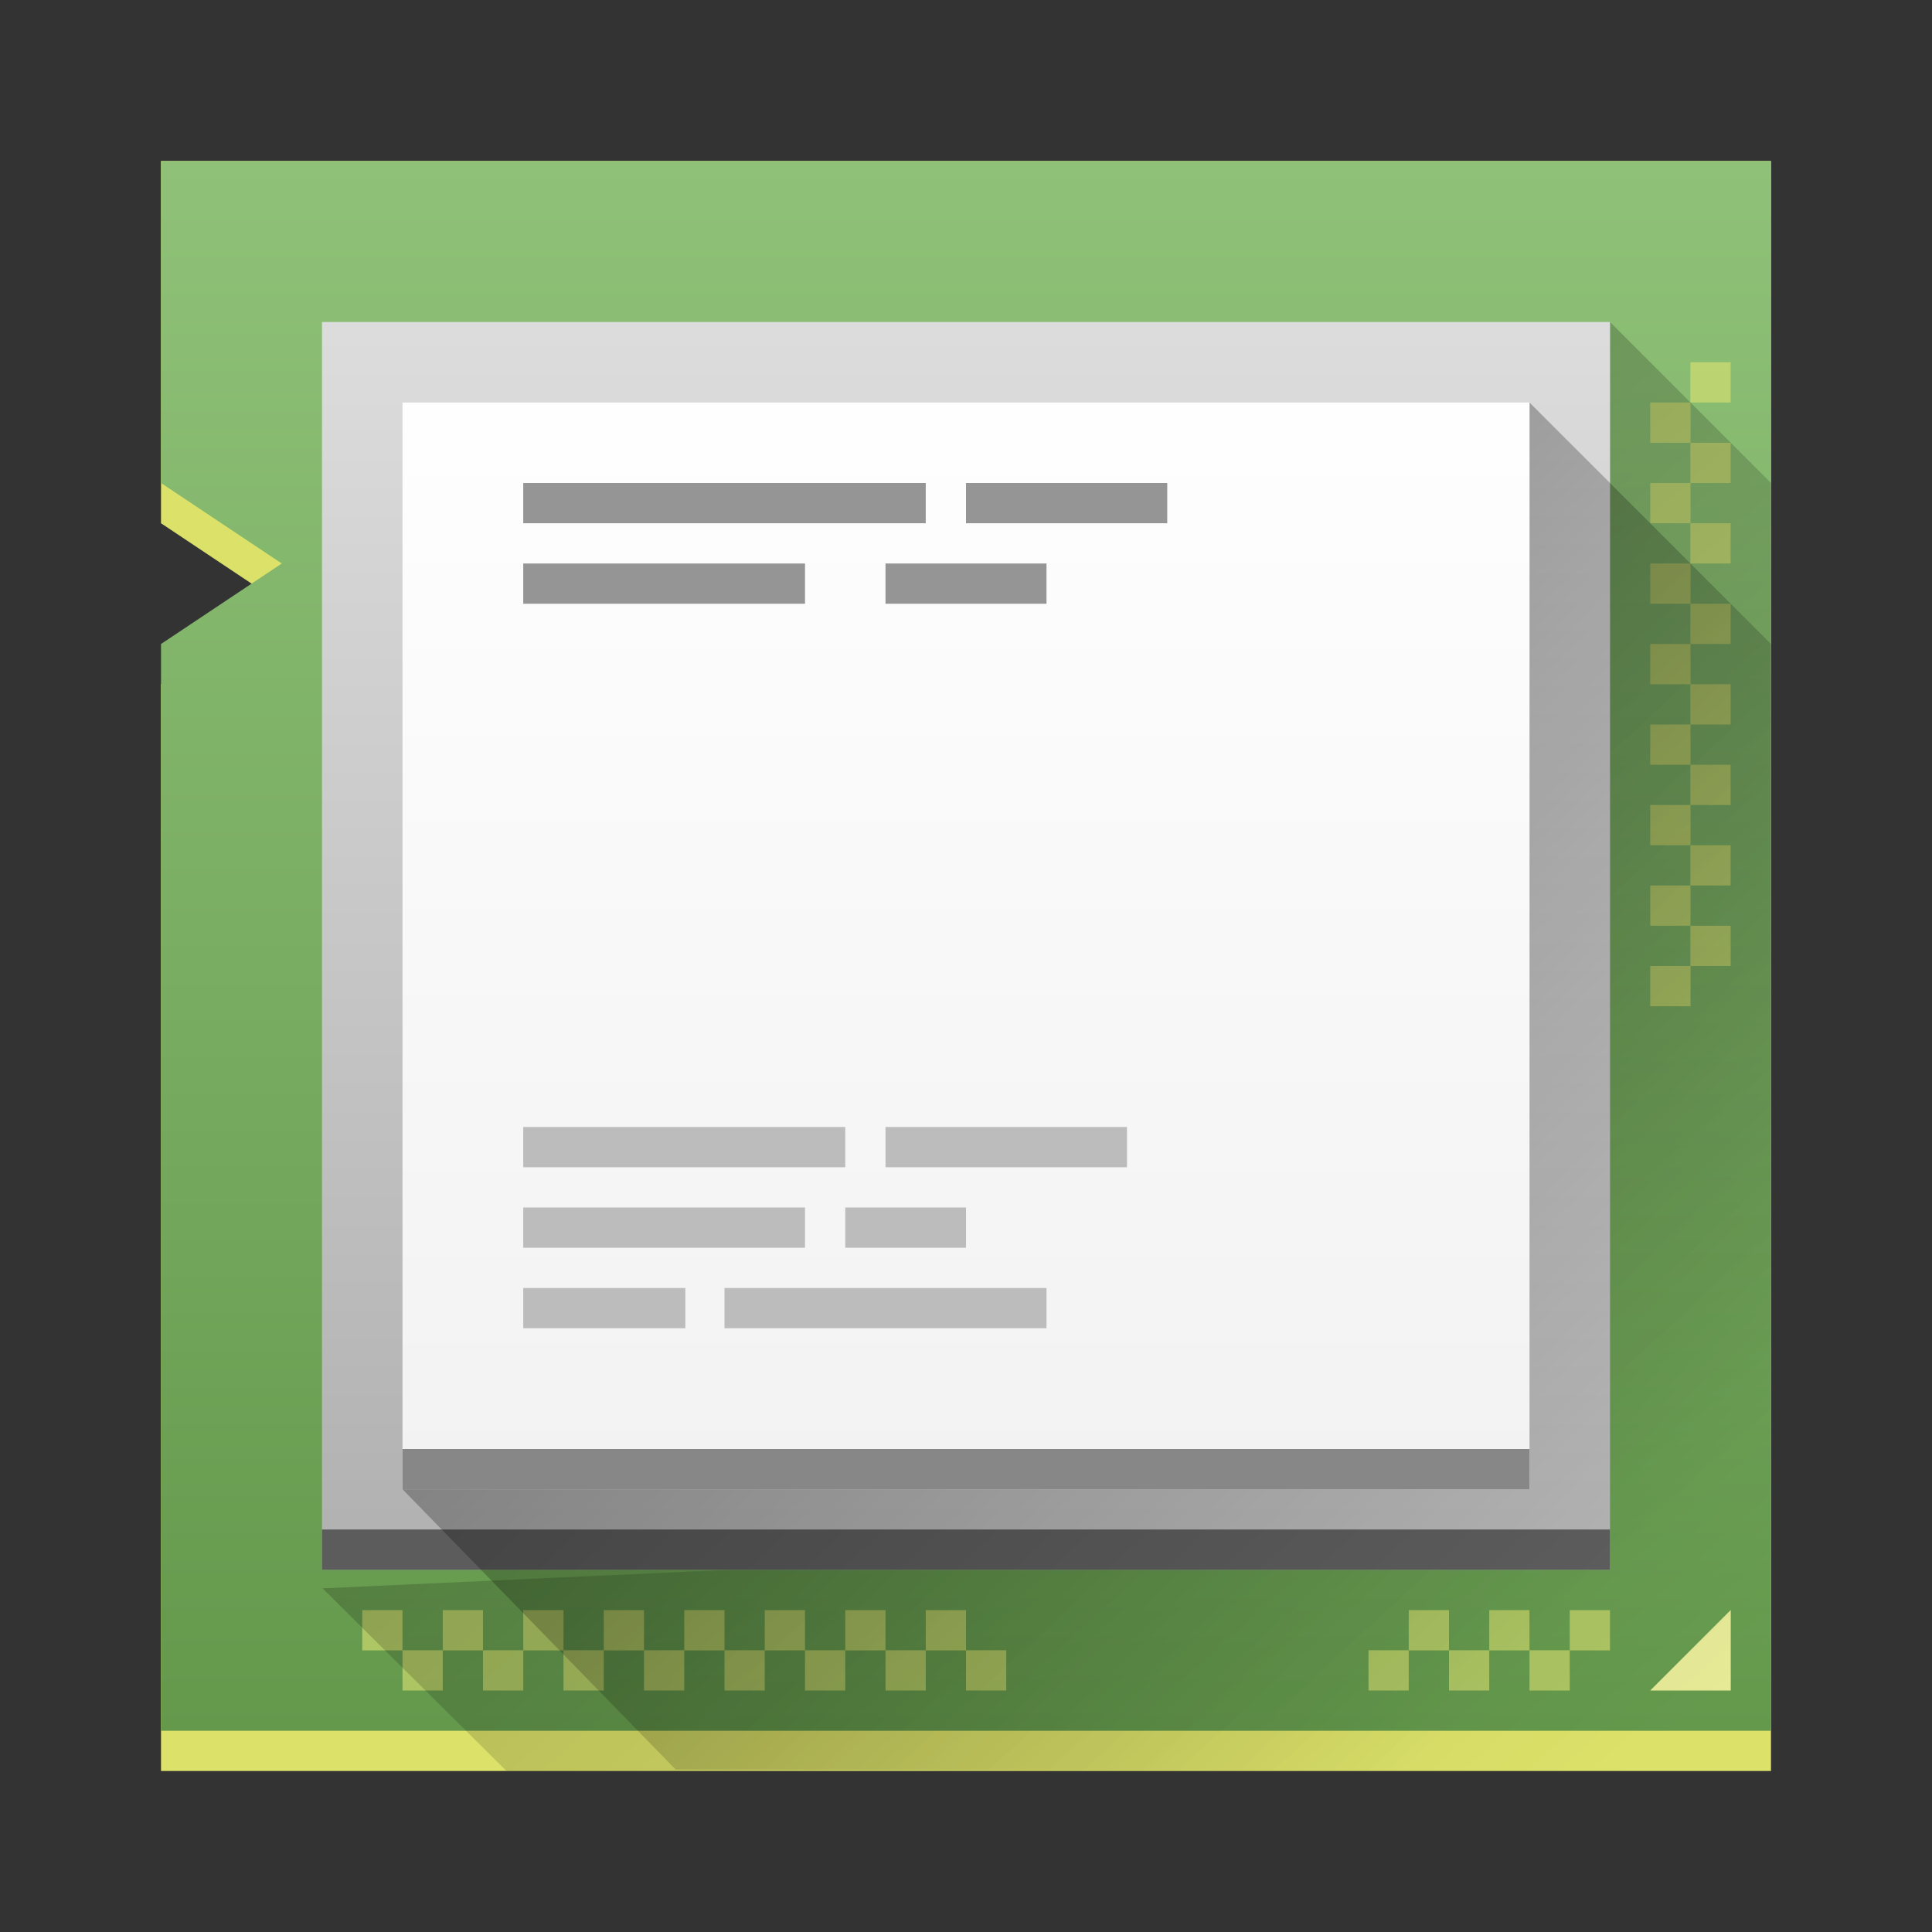 <?xml version="1.0" encoding="UTF-8" standalone="no"?>
<!-- Created with Inkscape (http://www.inkscape.org/) -->

<svg
   xmlns:dc="http://purl.org/dc/elements/1.1/"
   xmlns:cc="http://creativecommons.org/ns#"
   xmlns:rdf="http://www.w3.org/1999/02/22-rdf-syntax-ns#"
   xmlns:svg="http://www.w3.org/2000/svg"
   xmlns="http://www.w3.org/2000/svg"
   xmlns:xlink="http://www.w3.org/1999/xlink"
   xmlns:sodipodi="http://sodipodi.sourceforge.net/DTD/sodipodi-0.dtd"
   xmlns:inkscape="http://www.inkscape.org/namespaces/inkscape"
   width="48"
   height="48"
   id="svg5453"
   version="1.1"
   inkscape:version="0.48.4 r9939"
   sodipodi:docname="copy.svg">
  <rect width="100%" height="100%" fill="#333333" stroke="none"/>
  <defs
     id="defs5455">
    <linearGradient
       inkscape:collect="always"
       id="linearGradient4238">
      <stop
         style="stop-color:#c95200;stop-opacity:1;"
         offset="0"
         id="stop4240" />
      <stop
         style="stop-color:#c95200;stop-opacity:0;"
         offset="1"
         id="stop4242" />
    </linearGradient>
    <linearGradient
       inkscape:collect="always"
       id="linearGradient4230">
      <stop
         style="stop-color:#0090b8;stop-opacity:1;"
         offset="0"
         id="stop4232" />
      <stop
         style="stop-color:#0090b8;stop-opacity:0;"
         offset="1"
         id="stop4234" />
    </linearGradient>
    <linearGradient
       inkscape:collect="always"
       id="linearGradient4222">
      <stop
         style="stop-color:#00a0b4;stop-opacity:1;"
         offset="0"
         id="stop4224" />
      <stop
         style="stop-color:#00a0b4;stop-opacity:0;"
         offset="1"
         id="stop4226" />
    </linearGradient>
    <linearGradient
       inkscape:collect="always"
       id="linearGradient4214">
      <stop
         style="stop-color:#0d6173;stop-opacity:1;"
         offset="0"
         id="stop4216" />
      <stop
         style="stop-color:#0d6173;stop-opacity:0;"
         offset="1"
         id="stop4218" />
    </linearGradient>
    <linearGradient
       inkscape:collect="always"
       id="linearGradient4206">
      <stop
         style="stop-color:#38b0d2;stop-opacity:1;"
         offset="0"
         id="stop4208" />
      <stop
         style="stop-color:#74ccd6;stop-opacity:1"
         offset="1"
         id="stop4210" />
    </linearGradient>
    <linearGradient
       inkscape:collect="always"
       xlink:href="#linearGradient4206"
       id="linearGradient4212"
       x1="23"
       y1="41"
       x2="23"
       y2="4"
       gradientUnits="userSpaceOnUse"
       gradientTransform="translate(384.571,502.798)" />
    <linearGradient
       inkscape:collect="always"
       xlink:href="#linearGradient4214"
       id="linearGradient4220"
       x1="18"
       y1="38"
       x2="21"
       y2="36.268"
       gradientUnits="userSpaceOnUse"
       gradientTransform="translate(384.571,502.798)" />
    <linearGradient
       inkscape:collect="always"
       xlink:href="#linearGradient4222"
       id="linearGradient4228"
       x1="7"
       y1="19"
       x2="11"
       y2="17.928"
       gradientUnits="userSpaceOnUse"
       gradientTransform="translate(384.571,502.798)" />
    <linearGradient
       inkscape:collect="always"
       xlink:href="#linearGradient4230"
       id="linearGradient4236"
       x1="32"
       y1="34"
       x2="32"
       y2="28"
       gradientUnits="userSpaceOnUse"
       gradientTransform="translate(384.571,502.798)" />
    <linearGradient
       inkscape:collect="always"
       xlink:href="#linearGradient4238"
       id="linearGradient4244"
       x1="22"
       y1="31"
       x2="23.876"
       y2="24"
       gradientUnits="userSpaceOnUse"
       gradientTransform="translate(384.571,502.798)" />
    <filter
       height="1.16"
       y="-0.08"
       width="1.48"
       x="-0.24"
       id="filter12396"
       style="color-interpolation-filters:sRGB"
       inkscape:collect="always">
      <feGaussianBlur
         id="feGaussianBlur12398"
         stdDeviation="0.1"
         inkscape:collect="always" />
    </filter>
    <filter
       height="1.48"
       y="-0.24"
       width="1.48"
       x="-0.24"
       id="filter12337"
       style="color-interpolation-filters:sRGB"
       inkscape:collect="always">
      <feGaussianBlur
         id="feGaussianBlur12339"
         stdDeviation="0.15"
         inkscape:collect="always" />
    </filter>
    <linearGradient
       gradientUnits="userSpaceOnUse"
       y2="26"
       x2="17"
       y1="18"
       x1="10"
       id="linearGradient12282"
       xlink:href="#linearGradient9485"
       inkscape:collect="always" />
    <linearGradient
       y2="2.069"
       x2="1.313"
       y1="-8.69"
       x1="-20.062"
       gradientTransform="matrix(0.749,0,0,0.744,27.017,31.462)"
       gradientUnits="userSpaceOnUse"
       id="linearGradient11673"
       xlink:href="#linearGradient9485"
       inkscape:collect="always" />
    <radialGradient
       gradientUnits="userSpaceOnUse"
       gradientTransform="matrix(1,0,0,0.991,0,0.175)"
       r="3"
       fy="20.474"
       fx="12"
       cy="20.474"
       cx="12"
       id="radialGradient9538"
       xlink:href="#linearGradient6132-7"
       inkscape:collect="always" />
    <linearGradient
       gradientTransform="matrix(0.749,0,0,0.744,3.017,7.462)"
       gradientUnits="userSpaceOnUse"
       y2="15"
       x2="12"
       y1="33"
       x1="12"
       id="linearGradient9523"
       xlink:href="#linearGradient4266"
       inkscape:collect="always" />
    <linearGradient
       gradientUnits="userSpaceOnUse"
       y2="18"
       x2="25"
       y1="32"
       x1="39"
       id="linearGradient9507"
       xlink:href="#linearGradient6184"
       inkscape:collect="always" />
    <linearGradient
       gradientUnits="userSpaceOnUse"
       y2="38"
       x2="45"
       y1="17"
       x1="24"
       id="linearGradient9499"
       xlink:href="#linearGradient9485"
       inkscape:collect="always" />
    <linearGradient
       gradientUnits="userSpaceOnUse"
       y2="37"
       x2="45"
       y1="19"
       x1="26"
       id="linearGradient9491"
       xlink:href="#linearGradient9485"
       inkscape:collect="always" />
    <linearGradient
       y2="7"
       x2="4"
       y1="41"
       x1="44"
       gradientTransform="matrix(0.98,0,0,0.941,0.471,1.412)"
       gradientUnits="userSpaceOnUse"
       id="linearGradient6204"
       xlink:href="#linearGradient5744"
       inkscape:collect="always" />
    <linearGradient
       gradientUnits="userSpaceOnUse"
       y2="33"
       x2="32"
       y1="17"
       x1="32"
       id="linearGradient6162"
       xlink:href="#linearGradient6140"
       inkscape:collect="always" />
    <linearGradient
       gradientTransform="matrix(1.2,0,0,1.2,-6.4,-5)"
       gradientUnits="userSpaceOnUse"
       y2="30"
       x2="32"
       y1="20"
       x1="32"
       id="linearGradient6160"
       xlink:href="#linearGradient6132"
       inkscape:collect="always" />
    <linearGradient
       gradientUnits="userSpaceOnUse"
       y2="4"
       x2="24"
       y1="44"
       x1="24"
       id="linearGradient4272"
       xlink:href="#linearGradient12346"
       inkscape:collect="always" />
    <linearGradient
       id="linearGradient4266"
       inkscape:collect="always">
      <stop
         id="stop4268"
         offset="0"
         style="stop-color:#131313;stop-opacity:1" />
      <stop
         id="stop4270"
         offset="1"
         style="stop-color:#1f1f1f;stop-opacity:1" />
    </linearGradient>
    <linearGradient
       id="linearGradient5744"
       inkscape:collect="always">
      <stop
         id="stop5746"
         offset="0"
         style="stop-color:#282b2b;stop-opacity:1" />
      <stop
         id="stop5748"
         offset="1"
         style="stop-color:#3a3e40;stop-opacity:1" />
    </linearGradient>
    <linearGradient
       id="linearGradient6132"
       inkscape:collect="always">
      <stop
         id="stop6134"
         offset="0"
         style="stop-color:#b5b5b5;stop-opacity:1" />
      <stop
         id="stop6136"
         offset="1"
         style="stop-color:#a5a5a5;stop-opacity:1" />
    </linearGradient>
    <linearGradient
       id="linearGradient6140"
       inkscape:collect="always">
      <stop
         id="stop6142"
         offset="0"
         style="stop-color:#222222;stop-opacity:1" />
      <stop
         id="stop6144"
         offset="1"
         style="stop-color:#000000;stop-opacity:1" />
    </linearGradient>
    <linearGradient
       id="linearGradient6184"
       inkscape:collect="always">
      <stop
         id="stop6186"
         offset="0"
         style="stop-color:#1c1c1c;stop-opacity:1" />
      <stop
         id="stop6188"
         offset="1"
         style="stop-color:#626262;stop-opacity:1" />
    </linearGradient>
    <linearGradient
       id="linearGradient9485"
       inkscape:collect="always">
      <stop
         id="stop9487"
         offset="0"
         style="stop-color:#000000;stop-opacity:1;" />
      <stop
         id="stop9489"
         offset="1"
         style="stop-color:#000000;stop-opacity:0;" />
    </linearGradient>
    <linearGradient
       inkscape:collect="always"
       id="linearGradient6132-7">
      <stop
         style="stop-color:#494949;stop-opacity:1"
         offset="0"
         id="stop9542" />
      <stop
         style="stop-color:#a5a5a5;stop-opacity:1"
         offset="1"
         id="stop9544" />
    </linearGradient>
    <linearGradient
       inkscape:collect="always"
       id="linearGradient12346">
      <stop
         style="stop-color:#191919;stop-opacity:1"
         offset="0"
         id="stop12348" />
      <stop
         style="stop-color:#383838;stop-opacity:1"
         offset="1"
         id="stop12350" />
    </linearGradient>
    <linearGradient
       y2="5.778"
       x2="17"
       y1="12"
       x1="17"
       gradientTransform="matrix(1,0,0,1.125,0,-0.5)"
       gradientUnits="userSpaceOnUse"
       id="linearGradient7462"
       xlink:href="#linearGradient7474"
       inkscape:collect="always" />
    <linearGradient
       gradientTransform="matrix(1,0,0,1.125,0,-0.5)"
       gradientUnits="userSpaceOnUse"
       y2="4"
       x2="27"
       y1="12"
       x1="27"
       id="linearGradient7447"
       xlink:href="#linearGradient7449"
       inkscape:collect="always" />
    <linearGradient
       gradientUnits="userSpaceOnUse"
       y2="11"
       x2="44"
       y1="7"
       x1="40"
       id="linearGradient7439"
       xlink:href="#linearGradient6761"
       inkscape:collect="always" />
    <linearGradient
       gradientTransform="matrix(1.053,0,0,1.053,-1.263,-1.263)"
       y2="5"
       x2="24"
       y1="43"
       x1="24"
       gradientUnits="userSpaceOnUse"
       id="linearGradient7422"
       xlink:href="#linearGradient5053"
       inkscape:collect="always" />
    <linearGradient
       gradientTransform="matrix(1,0,0,1.005,-0.013,-0.21)"
       gradientUnits="userSpaceOnUse"
       y2="43"
       x2="38"
       y1="17"
       x1="10"
       id="linearGradient6767"
       xlink:href="#linearGradient6761"
       inkscape:collect="always" />
    <linearGradient
       inkscape:collect="always"
       xlink:href="#linearGradient5659"
       id="linearGradient5657"
       x1="24"
       y1="44"
       x2="24"
       y2="4"
       gradientUnits="userSpaceOnUse" />
    <linearGradient
       inkscape:collect="always"
       xlink:href="#linearGradient5053"
       id="linearGradient5059"
       x1="24"
       y1="43"
       x2="24"
       y2="5"
       gradientUnits="userSpaceOnUse" />
    <linearGradient
       inkscape:collect="always"
       id="linearGradient5053">
      <stop
         style="stop-color:#191915;stop-opacity:1"
         offset="0"
         id="stop5055" />
      <stop
         style="stop-color:#272822;stop-opacity:1"
         offset="1"
         id="stop5057" />
    </linearGradient>
    <marker
       inkscape:stockid="Arrow1Lstart"
       orient="auto"
       refY="0.0"
       refX="0.0"
       id="Arrow1Lstart"
       style="overflow:visible"
       inkscape:isstock="true">
      <path
         id="path5086"
         d="M 0.0,0.0 L 5.0,-5.0 L -12.5,0.0 L 5.0,5.0 L 0.0,0.0 z "
         style="fill-rule:evenodd;stroke:#ffffff;stroke-width:1pt;stroke-opacity:1;fill:#ffffff;fill-opacity:1"
         transform="scale(0.8) translate(12.5,0)" />
    </marker>
    <marker
       inkscape:stockid="TriangleOutS"
       orient="auto"
       refY="0.0"
       refX="0.0"
       id="TriangleOutS"
       style="overflow:visible"
       inkscape:isstock="true">
      <path
         id="path5234"
         d="M 5.77,0.0 L -2.88,5.0 L -2.88,-5.0 L 5.77,0.0 z "
         style="fill-rule:evenodd;stroke:#ffffff;stroke-width:1pt;stroke-opacity:1;fill:#ffffff;fill-opacity:1"
         transform="scale(0.2)" />
    </marker>
    <marker
       inkscape:stockid="Arrow2Lstart"
       orient="auto"
       refY="0.0"
       refX="0.0"
       id="Arrow2Lstart"
       style="overflow:visible"
       inkscape:isstock="true">
      <path
         id="path5104"
         style="fill-rule:evenodd;stroke-width:0.625;stroke-linejoin:round;stroke:#ffffff;stroke-opacity:1;fill:#ffffff;fill-opacity:1"
         d="M 8.719,4.034 L -2.207,0.016 L 8.719,-4.002 C 6.973,-1.63 6.983,1.616 8.719,4.034 z "
         transform="scale(1.1) translate(1,0)" />
    </marker>
    <marker
       inkscape:stockid="Arrow2Lend"
       orient="auto"
       refY="0.0"
       refX="0.0"
       id="Arrow2Lend"
       style="overflow:visible;"
       inkscape:isstock="true">
      <path
         id="path5107"
         style="fill-rule:evenodd;stroke-width:0.625;stroke-linejoin:round;stroke:#ffffff;stroke-opacity:1;fill:#ffffff;fill-opacity:1"
         d="M 8.719,4.034 L -2.207,0.016 L 8.719,-4.002 C 6.973,-1.63 6.983,1.616 8.719,4.034 z "
         transform="scale(1.1) rotate(180) translate(1,0)" />
    </marker>
    <linearGradient
       id="linearGradient5659"
       inkscape:collect="always">
      <stop
         id="stop5661"
         offset="0"
         style="stop-color:#040404;stop-opacity:1" />
      <stop
         id="stop5663"
         offset="1"
         style="stop-color:#141511;stop-opacity:1" />
    </linearGradient>
    <linearGradient
       id="linearGradient6761"
       inkscape:collect="always">
      <stop
         id="stop6763"
         offset="0"
         style="stop-color:#000000;stop-opacity:1;" />
      <stop
         id="stop6765"
         offset="1"
         style="stop-color:#000000;stop-opacity:0;" />
    </linearGradient>
    <linearGradient
       inkscape:collect="always"
       id="linearGradient7449">
      <stop
         style="stop-color:#000000;stop-opacity:1;"
         offset="0"
         id="stop7451" />
      <stop
         style="stop-color:#000000;stop-opacity:0.516"
         offset="1"
         id="stop7453" />
    </linearGradient>
    <linearGradient
       id="linearGradient7474"
       inkscape:collect="always">
      <stop
         id="stop7476"
         offset="0"
         style="stop-color:#000000;stop-opacity:0" />
      <stop
         id="stop7478"
         offset="1"
         style="stop-color:#ffffff;stop-opacity:0.518" />
    </linearGradient>
    <linearGradient
       gradientUnits="userSpaceOnUse"
       y2="41"
       x2="44"
       y1="11"
       x1="17"
       id="linearGradient7667"
       xlink:href="#linearGradient7669"
       inkscape:collect="always" />
    <linearGradient
       inkscape:collect="always"
       xlink:href="#linearGradient5705"
       id="linearGradient5711"
       x1="23"
       y1="21"
       x2="40"
       y2="39"
       gradientUnits="userSpaceOnUse" />
    <linearGradient
       y2="6"
       x2="24"
       y1="40"
       x1="24"
       gradientTransform="matrix(0.83,0,0,0.83,4.069,3.984)"
       gradientUnits="userSpaceOnUse"
       id="linearGradient4374"
       xlink:href="#linearGradient4243"
       inkscape:collect="always" />
    <linearGradient
       gradientTransform="matrix(0.83,0,0,0.83,4.069,3.984)"
       y2="6"
       x2="24"
       y1="40"
       x1="24"
       gradientUnits="userSpaceOnUse"
       id="linearGradient4267"
       xlink:href="#linearGradient4243"
       inkscape:collect="always" />
    <linearGradient
       gradientUnits="userSpaceOnUse"
       y2="4"
       x2="24"
       y1="44"
       x1="24"
       id="linearGradient4257"
       xlink:href="#linearGradient4251"
       inkscape:collect="always" />
    <linearGradient
       gradientTransform="matrix(0.941,0,0,0.941,1.412,1.382)"
       gradientUnits="userSpaceOnUse"
       y2="6"
       x2="24"
       y1="40"
       x1="24"
       id="linearGradient4249"
       xlink:href="#linearGradient4269"
       inkscape:collect="always" />
    <linearGradient
       id="linearGradient4243"
       inkscape:collect="always">
      <stop
         id="stop4245"
         offset="0"
         style="stop-color:#f2f2f2;stop-opacity:1" />
      <stop
         id="stop4247"
         offset="1"
         style="stop-color:#ffffff;stop-opacity:1" />
    </linearGradient>
    <linearGradient
       id="linearGradient4251"
       inkscape:collect="always">
      <stop
         id="stop4253"
         offset="0"
         style="stop-color:#63984b;stop-opacity:1" />
      <stop
         id="stop4255"
         offset="1"
         style="stop-color:#8fc278;stop-opacity:1" />
    </linearGradient>
    <linearGradient
       inkscape:collect="always"
       id="linearGradient4269">
      <stop
         style="stop-color:#b1b1b1;stop-opacity:1"
         offset="0"
         id="stop4271" />
      <stop
         style="stop-color:#dddddd;stop-opacity:1"
         offset="1"
         id="stop4273" />
    </linearGradient>
    <linearGradient
       inkscape:collect="always"
       id="linearGradient5705">
      <stop
         style="stop-color:#000000;stop-opacity:1"
         offset="0"
         id="stop5707" />
      <stop
         style="stop-color:#000000;stop-opacity:0;"
         offset="1"
         id="stop5709" />
    </linearGradient>
    <linearGradient
       id="linearGradient7669"
       inkscape:collect="always">
      <stop
         id="stop7671"
         offset="0"
         style="stop-color:#000000;stop-opacity:1" />
      <stop
         id="stop7673"
         offset="1"
         style="stop-color:#000000;stop-opacity:0;" />
    </linearGradient>
    <linearGradient
       y2="5.978"
       x2="20.001"
       y1="41.939"
       x1="20.001"
       gradientUnits="userSpaceOnUse"
       id="linearGradient3099"
       xlink:href="#linearGradient3789"
       inkscape:collect="always" />
    <linearGradient
       gradientUnits="userSpaceOnUse"
       y2="5.978"
       x2="20.001"
       y1="41.939"
       x1="20.001"
       id="linearGradient3795"
       xlink:href="#linearGradient3789"
       inkscape:collect="always" />
    <linearGradient
       inkscape:collect="always"
       xlink:href="#linearGradient4227-4-4"
       id="linearGradient4704"
       gradientUnits="userSpaceOnUse"
       gradientTransform="translate(-383.818,-507.388)"
       x1="403.786"
       y1="520.441"
       x2="435.857"
       y2="551.405" />
    <linearGradient
       inkscape:collect="always"
       id="linearGradient4227-4-4">
      <stop
         style="stop-color:#292c2f;stop-opacity:1"
         offset="0"
         id="stop4229-6-1" />
      <stop
         style="stop-color:#000000;stop-opacity:0;"
         offset="1"
         id="stop4231-9-1" />
    </linearGradient>
    <linearGradient
       inkscape:collect="always"
       xlink:href="#linearGradient4227-4-4"
       id="linearGradient3046-8-6"
       gradientUnits="userSpaceOnUse"
       gradientTransform="translate(-373.544,-507.706)"
       x1="403.571"
       y1="520.798"
       x2="427.714"
       y2="544.655" />
    <linearGradient
       inkscape:collect="always"
       xlink:href="#linearGradient4227-4"
       id="linearGradient3046-8"
       gradientUnits="userSpaceOnUse"
       gradientTransform="translate(-373.544,-507.706)"
       x1="403.571"
       y1="520.798"
       x2="434.571"
       y2="551.726" />
    <linearGradient
       inkscape:collect="always"
       id="linearGradient4227-4">
      <stop
         style="stop-color:#292c2f;stop-opacity:1"
         offset="0"
         id="stop4229-6" />
      <stop
         style="stop-color:#000000;stop-opacity:0;"
         offset="1"
         id="stop4231-9" />
    </linearGradient>
    <linearGradient
       gradientTransform="translate(-384.571,-499.798)"
       gradientUnits="userSpaceOnUse"
       y2="537.798"
       x2="420.571"
       y1="520.798"
       x1="403.571"
       id="linearGradient4381-2"
       xlink:href="#linearGradient4227-4"
       inkscape:collect="always" />
    <linearGradient
       inkscape:collect="always"
       xlink:href="#linearGradient4227"
       id="linearGradient3046"
       gradientUnits="userSpaceOnUse"
       gradientTransform="matrix(1.263,0,0,1.788,-490.384,-903.151)"
       x1="403.571"
       y1="520.798"
       x2="420.571"
       y2="537.798" />
    <linearGradient
       inkscape:collect="always"
       id="linearGradient4227">
      <stop
         style="stop-color:#292c2f;stop-opacity:1"
         offset="0"
         id="stop4229" />
      <stop
         style="stop-color:#000000;stop-opacity:0;"
         offset="1"
         id="stop4231" />
    </linearGradient>
    <linearGradient
       gradientTransform="translate(-384.571,-499.798)"
       gradientUnits="userSpaceOnUse"
       y2="537.798"
       x2="420.571"
       y1="520.798"
       x1="403.571"
       id="linearGradient4381"
       xlink:href="#linearGradient4227"
       inkscape:collect="always" />
    <linearGradient
       gradientTransform="matrix(1,0,0,1.244,-1.1812775e-7,-5.956)"
       gradientUnits="userSpaceOnUse"
       y2="8"
       x2="44"
       y1="40.143"
       x1="43.857"
       id="linearGradient4626"
       xlink:href="#linearGradient4620"
       inkscape:collect="always" />
    <linearGradient
       id="linearGradient4620">
      <stop
         id="stop4622"
         offset="0"
         style="stop-color:#31363b;stop-opacity:1;" />
      <stop
         id="stop4624"
         offset="1"
         style="stop-color:#4d4d4d;stop-opacity:1;" />
    </linearGradient>
    <linearGradient
       id="linearGradient3789">
      <stop
         id="stop3791"
         offset="0"
         style="stop-color:#d35400;stop-opacity:1;" />
      <stop
         id="stop3793"
         offset="1"
         style="stop-color:#f67400;stop-opacity:0.941;" />
    </linearGradient>
    <linearGradient
       gradientUnits="userSpaceOnUse"
       y2="41"
       x2="44"
       y1="11"
       x1="17"
       id="linearGradient7667-0"
       xlink:href="#linearGradient7669-8"
       inkscape:collect="always" />
    <linearGradient
       inkscape:collect="always"
       xlink:href="#linearGradient5705-1"
       id="linearGradient5711-7"
       x1="23"
       y1="21"
       x2="40"
       y2="39"
       gradientUnits="userSpaceOnUse" />
    <linearGradient
       y2="6"
       x2="24"
       y1="40"
       x1="24"
       gradientTransform="matrix(0.83,0,0,0.83,4.069,3.984)"
       gradientUnits="userSpaceOnUse"
       id="linearGradient4374-7"
       xlink:href="#linearGradient4243-0"
       inkscape:collect="always" />
    <linearGradient
       gradientTransform="matrix(0.83,0,0,0.83,4.069,3.984)"
       y2="6"
       x2="24"
       y1="40"
       x1="24"
       gradientUnits="userSpaceOnUse"
       id="linearGradient4267-0"
       xlink:href="#linearGradient4243-0"
       inkscape:collect="always" />
    <linearGradient
       gradientUnits="userSpaceOnUse"
       y2="4"
       x2="24"
       y1="44"
       x1="24"
       id="linearGradient4257-0"
       xlink:href="#linearGradient4251-0"
       inkscape:collect="always" />
    <linearGradient
       gradientTransform="matrix(0.941,0,0,0.941,1.412,1.382)"
       gradientUnits="userSpaceOnUse"
       y2="6"
       x2="24"
       y1="40"
       x1="24"
       id="linearGradient4249-2"
       xlink:href="#linearGradient4269-1"
       inkscape:collect="always" />
    <linearGradient
       id="linearGradient4243-0"
       inkscape:collect="always">
      <stop
         id="stop4245-3"
         offset="0"
         style="stop-color:#f2f2f2;stop-opacity:1" />
      <stop
         id="stop4247-1"
         offset="1"
         style="stop-color:#ffffff;stop-opacity:1" />
    </linearGradient>
    <linearGradient
       id="linearGradient4251-0"
       inkscape:collect="always">
      <stop
         id="stop4253-4"
         offset="0"
         style="stop-color:#63984b;stop-opacity:1" />
      <stop
         id="stop4255-2"
         offset="1"
         style="stop-color:#8fc278;stop-opacity:1" />
    </linearGradient>
    <linearGradient
       inkscape:collect="always"
       id="linearGradient4269-1">
      <stop
         style="stop-color:#b1b1b1;stop-opacity:1"
         offset="0"
         id="stop4271-1" />
      <stop
         style="stop-color:#dddddd;stop-opacity:1"
         offset="1"
         id="stop4273-7" />
    </linearGradient>
    <linearGradient
       inkscape:collect="always"
       id="linearGradient5705-1">
      <stop
         style="stop-color:#000000;stop-opacity:1"
         offset="0"
         id="stop5707-9" />
      <stop
         style="stop-color:#000000;stop-opacity:0;"
         offset="1"
         id="stop5709-6" />
    </linearGradient>
    <linearGradient
       id="linearGradient7669-8"
       inkscape:collect="always">
      <stop
         id="stop7671-9"
         offset="0"
         style="stop-color:#000000;stop-opacity:1" />
      <stop
         id="stop7673-2"
         offset="1"
         style="stop-color:#000000;stop-opacity:0;" />
    </linearGradient>
    <linearGradient
       inkscape:collect="always"
       xlink:href="#linearGradient5705-1"
       id="linearGradient4492"
       gradientUnits="userSpaceOnUse"
       x1="23"
       y1="21"
       x2="40"
       y2="39" />
    <linearGradient
       inkscape:collect="always"
       xlink:href="#linearGradient4243-0"
       id="linearGradient4494"
       gradientUnits="userSpaceOnUse"
       gradientTransform="matrix(0.83,0,0,0.83,4.069,3.984)"
       x1="24"
       y1="40"
       x2="24"
       y2="6" />
    <linearGradient
       inkscape:collect="always"
       xlink:href="#linearGradient4243-0"
       id="linearGradient4496"
       gradientUnits="userSpaceOnUse"
       gradientTransform="matrix(0.83,0,0,0.83,4.069,3.984)"
       x1="24"
       y1="40"
       x2="24"
       y2="6" />
    <linearGradient
       inkscape:collect="always"
       xlink:href="#linearGradient4251-0"
       id="linearGradient4540"
       gradientUnits="userSpaceOnUse"
       x1="24"
       y1="44"
       x2="24"
       y2="4" />
    <linearGradient
       inkscape:collect="always"
       xlink:href="#linearGradient7669-8"
       id="linearGradient4542"
       gradientUnits="userSpaceOnUse"
       x1="17"
       y1="11"
       x2="44"
       y2="41" />
    <linearGradient
       inkscape:collect="always"
       xlink:href="#linearGradient4269-1"
       id="linearGradient4544"
       gradientUnits="userSpaceOnUse"
       gradientTransform="matrix(0.941,0,0,0.941,1.412,1.382)"
       x1="24"
       y1="40"
       x2="24"
       y2="6" />
    <linearGradient
       inkscape:collect="always"
       xlink:href="#linearGradient5705-1"
       id="linearGradient4546"
       gradientUnits="userSpaceOnUse"
       x1="23"
       y1="21"
       x2="40"
       y2="39" />
    <linearGradient
       inkscape:collect="always"
       xlink:href="#linearGradient4243-0"
       id="linearGradient4548"
       gradientUnits="userSpaceOnUse"
       gradientTransform="matrix(0.83,0,0,0.83,4.069,3.984)"
       x1="24"
       y1="40"
       x2="24"
       y2="6" />
    <linearGradient
       inkscape:collect="always"
       xlink:href="#linearGradient4243-0"
       id="linearGradient4550"
       gradientUnits="userSpaceOnUse"
       gradientTransform="matrix(0.83,0,0,0.83,4.069,3.984)"
       x1="24"
       y1="40"
       x2="24"
       y2="6" />
    <linearGradient
       inkscape:collect="always"
       xlink:href="#linearGradient7669-8"
       id="linearGradient4570"
       gradientUnits="userSpaceOnUse"
       x1="17"
       y1="11"
       x2="44"
       y2="41" />
    <linearGradient
       inkscape:collect="always"
       xlink:href="#linearGradient4269-1"
       id="linearGradient4572"
       gradientUnits="userSpaceOnUse"
       gradientTransform="matrix(0.941,0,0,0.941,1.412,1.382)"
       x1="24"
       y1="40"
       x2="24"
       y2="6" />
    <linearGradient
       inkscape:collect="always"
       xlink:href="#linearGradient5705-1"
       id="linearGradient4574"
       gradientUnits="userSpaceOnUse"
       x1="23"
       y1="21"
       x2="40"
       y2="39" />
    <linearGradient
       inkscape:collect="always"
       xlink:href="#linearGradient4243-0"
       id="linearGradient4576"
       gradientUnits="userSpaceOnUse"
       gradientTransform="matrix(0.83,0,0,0.83,4.069,3.984)"
       x1="24"
       y1="40"
       x2="24"
       y2="6" />
    <linearGradient
       inkscape:collect="always"
       xlink:href="#linearGradient4243-0"
       id="linearGradient4578"
       gradientUnits="userSpaceOnUse"
       gradientTransform="matrix(0.83,0,0,0.83,4.069,3.984)"
       x1="24"
       y1="40"
       x2="24"
       y2="6" />
    <linearGradient
       inkscape:collect="always"
       xlink:href="#linearGradient4243-0"
       id="linearGradient4581"
       gradientUnits="userSpaceOnUse"
       gradientTransform="matrix(0.824,0,0,0.824,388.806,503.444)"
       x1="24"
       y1="40"
       x2="24"
       y2="6" />
    <linearGradient
       inkscape:collect="always"
       xlink:href="#linearGradient4243-0"
       id="linearGradient4585"
       gradientUnits="userSpaceOnUse"
       gradientTransform="matrix(0.83,0,0,0.83,388.641,503.782)"
       x1="24"
       y1="40"
       x2="24"
       y2="6" />
    <linearGradient
       inkscape:collect="always"
       xlink:href="#linearGradient5705-1"
       id="linearGradient4588"
       gradientUnits="userSpaceOnUse"
       x1="23"
       y1="21"
       x2="40"
       y2="39"
       gradientTransform="translate(384.571,499.798)" />
    <linearGradient
       inkscape:collect="always"
       xlink:href="#linearGradient4269-1"
       id="linearGradient4592"
       gradientUnits="userSpaceOnUse"
       gradientTransform="matrix(0.941,0,0,0.912,385.983,501.872)"
       x1="24"
       y1="40"
       x2="24"
       y2="6" />
    <linearGradient
       inkscape:collect="always"
       xlink:href="#linearGradient7669-8"
       id="linearGradient4595"
       gradientUnits="userSpaceOnUse"
       x1="17"
       y1="11"
       x2="44"
       y2="41"
       gradientTransform="translate(384.571,499.798)" />
    <linearGradient
       inkscape:collect="always"
       xlink:href="#linearGradient4251-0"
       id="linearGradient4597"
       gradientUnits="userSpaceOnUse"
       x1="24"
       y1="44"
       x2="24"
       y2="4" />
    <linearGradient
       inkscape:collect="always"
       xlink:href="#linearGradient4251-0"
       id="linearGradient4607"
       gradientUnits="userSpaceOnUse"
       x1="24"
       y1="44"
       x2="24"
       y2="4"
       gradientTransform="translate(384.571,499.798)" />
  </defs>
  <sodipodi:namedview
     id="base"
     pagecolor="#ffffff"
     bordercolor="#666666"
     borderopacity="1.0"
     inkscape:pageopacity="0"
     inkscape:pageshadow="2"
     inkscape:zoom="16.761778"
     inkscape:cx="28.438765"
     inkscape:cy="25.920133"
     inkscape:document-units="px"
     inkscape:current-layer="layer1"
     showgrid="true"
     fit-margin-top="0"
     fit-margin-left="0"
     fit-margin-right="0"
     fit-margin-bottom="0"
     inkscape:window-width="1864"
     inkscape:window-height="1060"
     inkscape:window-x="54"
     inkscape:window-y="-3"
     inkscape:window-maximized="1"
     inkscape:showpageshadow="false"
     borderlayer="true"
     showguides="true"
     inkscape:snap-bbox="true">
    <inkscape:grid
       type="xygrid"
       id="grid4063" />
    <sodipodi:guide
       position="1.1650391e-05,48"
       orientation="4,0"
       id="guide4146" />
    <sodipodi:guide
       position="1.1650391e-05,44"
       orientation="0,48"
       id="guide4148" />
    <sodipodi:guide
       position="48,44"
       orientation="-4,0"
       id="guide4150" />
    <sodipodi:guide
       position="48,48"
       orientation="0,-48"
       id="guide4152" />
    <sodipodi:guide
       position="1.1650391e-05,4"
       orientation="4,0"
       id="guide4154" />
    <sodipodi:guide
       position="1.1650391e-05,2.6367188e-05"
       orientation="0,48"
       id="guide4156" />
    <sodipodi:guide
       position="48,2.6367188e-05"
       orientation="-4,0"
       id="guide4158" />
    <sodipodi:guide
       position="48,4"
       orientation="0,-48"
       id="guide4160" />
    <sodipodi:guide
       position="48,48"
       orientation="0,-4"
       id="guide4162" />
    <sodipodi:guide
       position="44,48"
       orientation="48,0"
       id="guide4164" />
    <sodipodi:guide
       position="44,2.6367188e-05"
       orientation="0,4"
       id="guide4166" />
    <sodipodi:guide
       position="48,2.6367188e-05"
       orientation="-48,0"
       id="guide4168" />
    <sodipodi:guide
       position="4,48"
       orientation="0,-4"
       id="guide4170" />
    <sodipodi:guide
       position="4.2167969e-05,48"
       orientation="48,0"
       id="guide4172" />
    <sodipodi:guide
       position="4.2167969e-05,2.6367188e-05"
       orientation="0,4"
       id="guide4174" />
    <sodipodi:guide
       position="4,2.6367188e-05"
       orientation="-48,0"
       id="guide4176" />
    <sodipodi:guide
       position="20,44"
       orientation="40,0"
       id="guide4153" />
    <sodipodi:guide
       position="20,4"
       orientation="0,8"
       id="guide4155" />
    <sodipodi:guide
       position="28,4"
       orientation="-40,0"
       id="guide4157" />
    <sodipodi:guide
       position="28,44"
       orientation="0,-8"
       id="guide4159" />
  </sodipodi:namedview>
  <g
     inkscape:label="Capa 1"
     inkscape:groupmode="layer"
     id="layer1"
     transform="translate(-384.571,-499.798)">
    <path
       style="fill:#dce269;fill-opacity:1;fill-rule:evenodd;stroke:none;display:inline"
       d="m 388.571,503.798 0,9 3,2 -3,2 0,27 40,0 0,-40 -40,0 z"
       id="rect4237"
       inkscape:connector-curvature="0" />
    <path
       style="fill:url(#linearGradient4607);fill-opacity:1;fill-rule:evenodd;stroke:none"
       d="m 388.571,503.798 0,8 3,2 -3,2 0,27 40,0 0,-39 -40,0 z"
       id="rect4229"
       inkscape:connector-curvature="0" />
    <path
       style="opacity:0.6;fill:none;stroke:#dee372;stroke-width:1;stroke-linecap:butt;stroke-linejoin:miter;stroke-miterlimit:4;stroke-opacity:1;stroke-dasharray:1, 1;stroke-dashoffset:1"
       d="m 393.571,541.298 16,0"
       id="path4303"
       inkscape:connector-curvature="0" />
    <path
       inkscape:connector-curvature="0"
       id="path4305"
       d="m 393.571,540.301 16,0"
       style="opacity:0.6;fill:none;stroke:#dee372;stroke-width:1;stroke-linecap:butt;stroke-linejoin:miter;stroke-miterlimit:4;stroke-opacity:1;stroke-dasharray:1, 1;stroke-dashoffset:0" />
    <path
       inkscape:connector-curvature="0"
       id="path4313"
       d="m 418.571,541.298 6,0"
       style="opacity:0.6;fill:none;stroke:#dee372;stroke-width:1;stroke-linecap:butt;stroke-linejoin:miter;stroke-miterlimit:4;stroke-opacity:1;stroke-dasharray:1, 1;stroke-dashoffset:2" />
    <path
       style="opacity:0.6;fill:none;stroke:#dee372;stroke-width:1;stroke-linecap:butt;stroke-linejoin:miter;stroke-miterlimit:4;stroke-opacity:1;stroke-dasharray:1, 1;stroke-dashoffset:1"
       d="m 418.571,540.301 6,0"
       id="path4315"
       inkscape:connector-curvature="0" />
    <path
       style="fill:#e6ea97;fill-opacity:1;fill-rule:evenodd;stroke:none"
       d="m 425.571,541.798 2,-2 0,2 z"
       id="path4317"
       inkscape:connector-curvature="0" />
    <path
       inkscape:connector-curvature="0"
       id="path4319"
       d="m 426.071,508.798 0,16"
       style="opacity:0.6;fill:none;stroke:#dee372;stroke-width:1;stroke-linecap:butt;stroke-linejoin:miter;stroke-miterlimit:4;stroke-opacity:1;stroke-dasharray:1, 1;stroke-dashoffset:1" />
    <path
       style="opacity:0.6;fill:none;stroke:#dee372;stroke-width:1;stroke-linecap:butt;stroke-linejoin:miter;stroke-miterlimit:4;stroke-opacity:1;stroke-dasharray:1, 1;stroke-dashoffset:0"
       d="m 427.068,508.798 0,16"
       id="path4321"
       inkscape:connector-curvature="0" />
    <path
       style="opacity:0.3;fill:url(#linearGradient4595);fill-opacity:1;fill-rule:evenodd;stroke:none;display:inline"
       d="m 424.571,507.798 0,30 -31.985,1.462 4.569,4.538 31.416,0 10e-6,-32 z"
       id="path7657"
       inkscape:connector-curvature="0"
       sodipodi:nodetypes="ccccccc" />
    <rect
       style="fill:url(#linearGradient4592);fill-opacity:1;fill-rule:evenodd;stroke:none"
       id="rect4241"
       width="32"
       height="31"
       x="392.571"
       y="507.798" />
    <rect
       y="537.798"
       x="392.571"
       height="1"
       width="32"
       id="rect4259"
       style="fill:#5c5c5c;fill-opacity:1;fill-rule:evenodd;stroke:none" />
    <path
       inkscape:connector-curvature="0"
       id="path5698"
       d="m 422.571,536.798 -28,0 6.786,6.963 27.213,0.037 2.4e-4,-28 -6,-6 z"
       style="opacity:0.3;fill:url(#linearGradient4588);fill-opacity:1;fill-rule:evenodd;stroke:none;display:inline"
       sodipodi:nodetypes="ccccccc" />
    <path
       inkscape:connector-curvature="0"
       style="fill:url(#linearGradient4581);fill-opacity:1;fill-rule:evenodd;stroke:none"
       d="m 394.571,509.798 -3e-5,26.177 0,0.823 28,0 0,-0.823 6e-5,-26.177 z"
       id="rect4370"
       sodipodi:nodetypes="ccccccc" />
    <rect
       style="fill:#878787;fill-opacity:1;fill-rule:evenodd;stroke:none"
       id="rect4265"
       width="28"
       height="1"
       x="394.571"
       y="535.798" />
    <rect
       style="fill:#bcbcbc;fill-opacity:1;fill-rule:evenodd;stroke:none;display:inline"
       id="rect4281"
       width="8"
       height="1"
       x="397.571"
       y="527.798" />
    <rect
       y="527.798"
       x="406.571"
       height="1"
       width="6"
       id="rect4283"
       style="fill:#bcbcbc;fill-opacity:1;fill-rule:evenodd;stroke:none;display:inline" />
    <rect
       y="529.798"
       x="397.571"
       height="1"
       width="7"
       id="rect4295"
       style="fill:#bcbcbc;fill-opacity:1;fill-rule:evenodd;stroke:none;display:inline" />
    <rect
       style="fill:#bcbcbc;fill-opacity:1;fill-rule:evenodd;stroke:none;display:inline"
       id="rect4297"
       width="3"
       height="1"
       x="405.571"
       y="529.798" />
    <rect
       style="fill:#bcbcbc;fill-opacity:1;fill-rule:evenodd;stroke:none;display:inline"
       id="rect4299"
       width="4.027"
       height="1"
       x="397.571"
       y="531.798" />
    <rect
       y="531.798"
       x="402.571"
       height="1"
       width="8"
       id="rect4301"
       style="fill:#bcbcbc;fill-opacity:1;fill-rule:evenodd;stroke:none;display:inline" />
    <rect
       style="fill:#959595;fill-opacity:1;fill-rule:evenodd;stroke:none;display:inline"
       id="rect4362"
       width="10"
       height="1"
       x="397.571"
       y="511.798" />
    <rect
       y="511.798"
       x="408.571"
       height="1"
       width="5"
       id="rect4364"
       style="fill:#959595;fill-opacity:1;fill-rule:evenodd;stroke:none;display:inline" />
    <rect
       y="513.798"
       x="397.571"
       height="1"
       width="7"
       id="rect4366"
       style="fill:#959595;fill-opacity:1;fill-rule:evenodd;stroke:none;display:inline" />
    <rect
       style="fill:#959595;fill-opacity:1;fill-rule:evenodd;stroke:none;display:inline"
       id="rect4368"
       width="4"
       height="1"
       x="406.571"
       y="513.798" />
  </g>
</svg>
